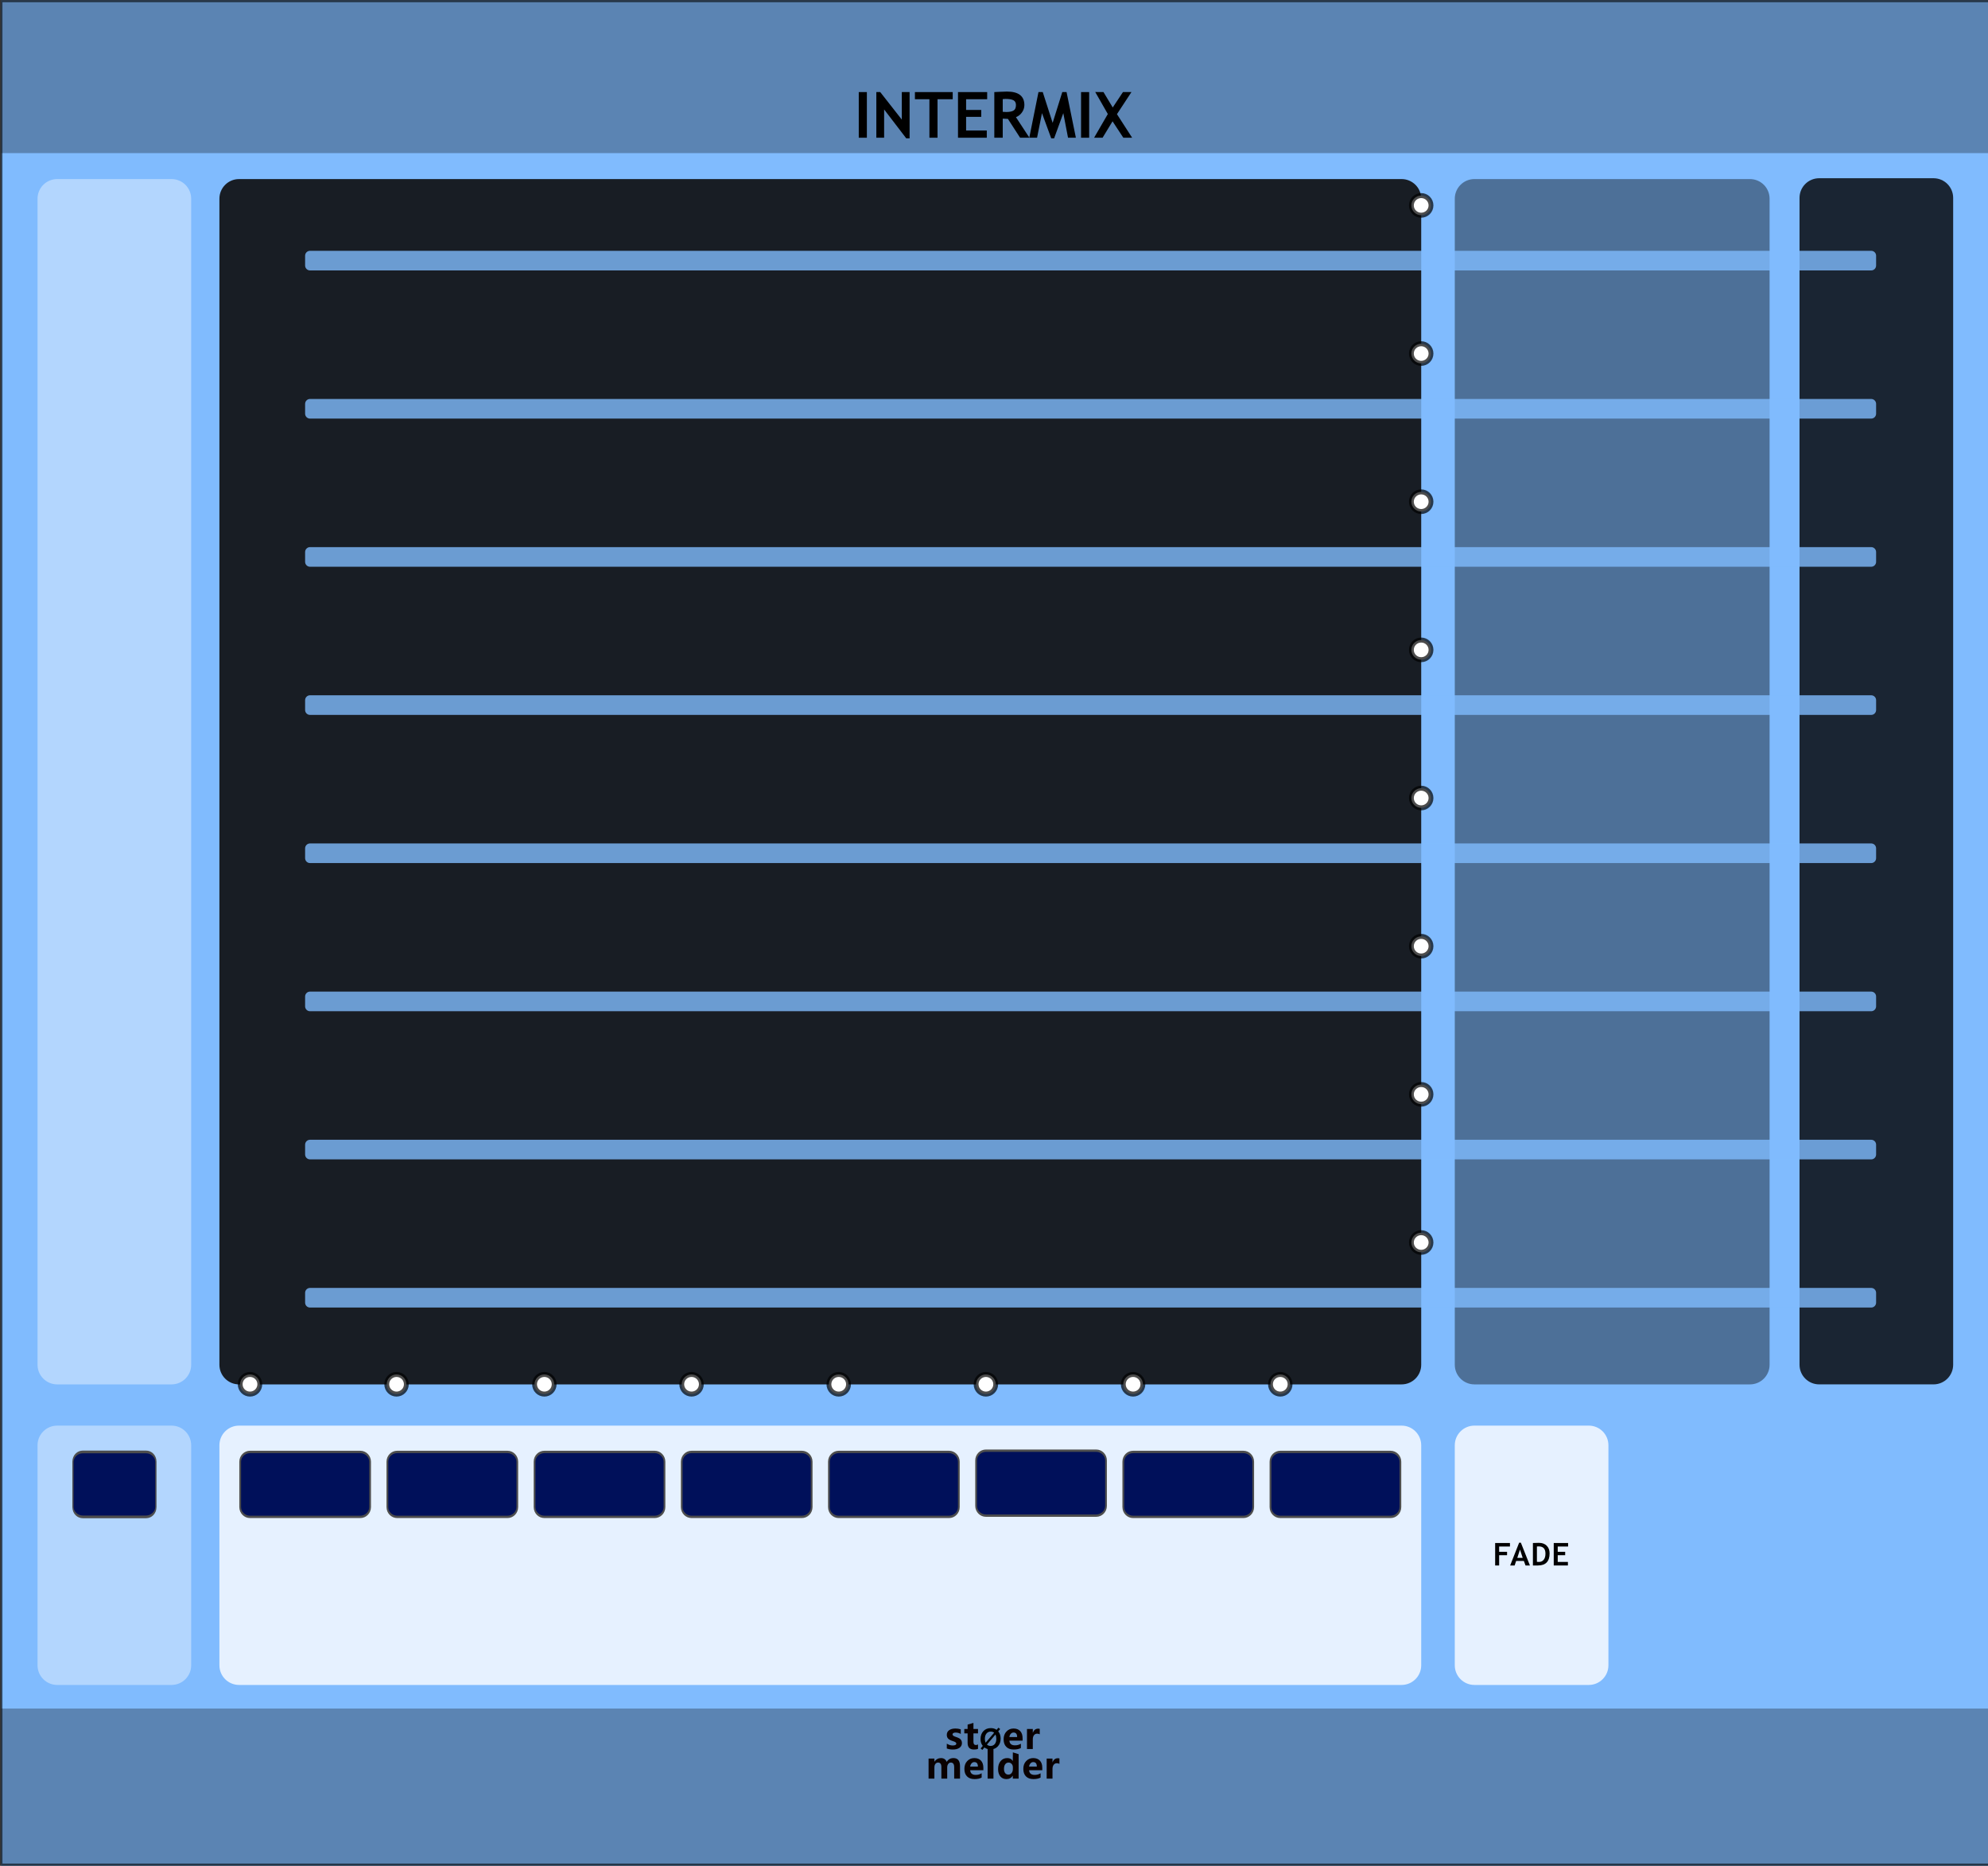 <?xml version="1.0" encoding="UTF-8" standalone="no"?>
<!DOCTYPE svg PUBLIC "-//W3C//DTD SVG 1.1//EN" "http://www.w3.org/Graphics/SVG/1.1/DTD/svg11.dtd">
<svg width="100%" height="100%" viewBox="0 0 405 380" version="1.1" xmlns="http://www.w3.org/2000/svg" xmlns:xlink="http://www.w3.org/1999/xlink" xml:space="preserve" xmlns:serif="http://www.serif.com/" style="fill-rule:evenodd;clip-rule:evenodd;stroke-linecap:round;stroke-linejoin:round;stroke-miterlimit:1.5;">
    <rect x="0" y="0" width="405" height="380" fill="#808080" stroke="none"/>
    <g id="panel" transform="matrix(0.835,0,0,1.043,-691.337,250.623)">
        <g transform="matrix(8.087,0,0,0.959,828.225,-240.235)">
            <rect x="0" y="0" width="60" height="380" style="fill:rgb(128,187,254);"/>
        </g>
        <g transform="matrix(21.663,0,0,25.566,18.283,-292.473)">
            <rect x="37.388" y="2.043" width="22.397" height="14.247" style="fill:none;stroke:black;stroke-opacity:0.6;stroke-width:0.03px;"/>
        </g>
        <g transform="matrix(2.869,0,0,1.818,914.399,-538.329)">
            <rect x="-30.034" y="347.456" width="169.102" height="16.91" style="fill:rgb(4,4,4);fill-opacity:0.3;"/>
        </g>
        <g transform="matrix(2.869,0,0,1.763,914.399,-852.772)">
            <rect x="-30.034" y="347.456" width="169.102" height="16.91" style="fill:rgb(4,4,4);fill-opacity:0.3;"/>
        </g>
        <g transform="matrix(1.198,0,0,0.959,1033.95,-213.396)">
            <g transform="matrix(13,0,0,13,1.949,0)">
                <rect x="0.076" y="-0.715" width="0.127" height="0.715" style="fill-rule:nonzero;"/>
            </g>
            <g transform="matrix(13,0,0,13,5.567,0)">
                <path d="M0.542,0.01L0.195,-0.443L0.195,0L0.073,0L0.073,-0.715L0.134,-0.715L0.472,-0.284L0.472,-0.715L0.594,-0.715L0.594,0.01L0.542,0.01Z" style="fill-rule:nonzero;"/>
            </g>
            <g transform="matrix(13,0,0,13,14.244,0)">
                <path d="M0.364,-0.603L0.364,0L0.237,0L0.237,-0.603L0.01,-0.603L0.01,-0.715L0.602,-0.715L0.602,-0.603L0.364,-0.603Z" style="fill-rule:nonzero;"/>
            </g>
            <g transform="matrix(13,0,0,13,22.198,0)">
                <path d="M0.2,-0.603L0.2,-0.435L0.437,-0.435L0.437,-0.327L0.2,-0.327L0.2,-0.113L0.524,-0.113L0.524,0L0.073,0L0.073,-0.715L0.53,-0.715L0.53,-0.603L0.2,-0.603Z" style="fill-rule:nonzero;"/>
            </g>
            <g transform="matrix(13,0,0,13,29.593,0)">
                <path d="M0.477,0L0.286,-0.295C0.266,-0.296 0.24,-0.297 0.205,-0.299L0.205,0L0.073,0L0.073,-0.715C0.08,-0.715 0.108,-0.717 0.156,-0.719C0.204,-0.721 0.242,-0.723 0.271,-0.723C0.453,-0.723 0.544,-0.652 0.544,-0.512C0.544,-0.469 0.531,-0.431 0.506,-0.396C0.481,-0.361 0.45,-0.337 0.412,-0.322L0.623,0L0.477,0ZM0.205,-0.605L0.205,-0.406C0.229,-0.404 0.246,-0.403 0.259,-0.403C0.312,-0.403 0.351,-0.411 0.375,-0.426C0.4,-0.441 0.412,-0.47 0.412,-0.513C0.412,-0.548 0.399,-0.573 0.373,-0.587C0.346,-0.601 0.305,-0.608 0.248,-0.608C0.234,-0.608 0.22,-0.607 0.205,-0.605Z" style="fill-rule:nonzero;"/>
            </g>
            <g transform="matrix(13,0,0,13,37.534,0)">
                <path d="M0.74,0L0.617,0L0.543,-0.385L0.399,0.01L0.354,0.01L0.209,-0.385L0.132,0L0.01,0L0.154,-0.715L0.221,-0.715L0.376,-0.233L0.527,-0.715L0.594,-0.715L0.74,0Z" style="fill-rule:nonzero;"/>
            </g>
            <g transform="matrix(13,0,0,13,47.22,0)">
                <rect x="0.076" y="-0.715" width="0.127" height="0.715" style="fill-rule:nonzero;"/>
            </g>
            <g transform="matrix(13,0,0,13,50.838,0)">
                <path d="M0.46,0L0.291,-0.257L0.135,0L0.002,0L0.217,-0.371L0.02,-0.716L0.149,-0.715L0.294,-0.474L0.454,-0.715L0.587,-0.715L0.36,-0.369L0.598,0L0.46,0Z" style="fill-rule:nonzero;"/>
            </g>
        </g>
        <g transform="matrix(0.84,0,0,0.84,238.786,16.211)">
            <g transform="matrix(1.198,0,0,0.959,893.633,-224.914)">
                <g transform="matrix(9,0,0,9,64.006,347.267)">
                    <path d="M0.919,0L0.762,0L0.762,-0.308C0.762,-0.391 0.732,-0.432 0.671,-0.432C0.643,-0.432 0.62,-0.42 0.602,-0.395C0.583,-0.369 0.574,-0.339 0.574,-0.303L0.574,0L0.417,0L0.417,-0.312C0.417,-0.392 0.387,-0.432 0.327,-0.432C0.298,-0.432 0.274,-0.42 0.256,-0.396C0.238,-0.372 0.229,-0.341 0.229,-0.301L0.229,0L0.072,0L0.072,-0.54L0.229,-0.54L0.229,-0.456L0.231,-0.456C0.25,-0.486 0.275,-0.51 0.307,-0.528C0.338,-0.545 0.371,-0.553 0.405,-0.553C0.481,-0.553 0.533,-0.519 0.561,-0.451C0.603,-0.519 0.663,-0.553 0.743,-0.553C0.86,-0.553 0.919,-0.481 0.919,-0.335L0.919,0Z" style="fill:rgb(10,1,1);fill-rule:nonzero;"/>
                </g>
                <g transform="matrix(9,0,0,9,72.978,347.267)">
                    <path d="M0.551,-0.226L0.196,-0.226C0.201,-0.142 0.252,-0.1 0.347,-0.1C0.407,-0.1 0.459,-0.115 0.505,-0.144L0.505,-0.028C0.456,-0.001 0.391,0.013 0.312,0.013C0.226,0.013 0.159,-0.011 0.111,-0.06C0.063,-0.108 0.04,-0.176 0.04,-0.262C0.04,-0.348 0.065,-0.419 0.116,-0.472C0.167,-0.526 0.23,-0.553 0.307,-0.553C0.384,-0.553 0.443,-0.53 0.487,-0.484C0.53,-0.437 0.551,-0.374 0.551,-0.292L0.551,-0.226ZM0.404,-0.324C0.404,-0.405 0.372,-0.445 0.306,-0.445C0.279,-0.445 0.255,-0.434 0.234,-0.412C0.214,-0.39 0.201,-0.361 0.195,-0.324L0.404,-0.324Z" style="fill:rgb(10,1,1);fill-rule:nonzero;"/>
                </g>
                <g transform="matrix(9,0,0,9,78.351,347.267)">
                    <rect x="0.069" y="-0.799" width="0.157" height="0.799" style="fill:rgb(10,1,1);fill-rule:nonzero;"/>
                </g>
                <g transform="matrix(9,0,0,9,81.149,347.267)">
                    <path d="M0.593,0L0.436,0L0.436,-0.076L0.433,-0.076C0.395,-0.017 0.339,0.013 0.264,0.013C0.195,0.013 0.141,-0.011 0.1,-0.06C0.06,-0.108 0.04,-0.174 0.04,-0.258C0.04,-0.346 0.062,-0.418 0.108,-0.472C0.153,-0.526 0.212,-0.553 0.286,-0.553C0.356,-0.553 0.405,-0.528 0.433,-0.477L0.436,-0.477L0.438,-0.707L0.593,-0.658L0.593,0ZM0.438,-0.306C0.438,-0.342 0.427,-0.372 0.405,-0.396C0.383,-0.42 0.356,-0.432 0.323,-0.432C0.284,-0.432 0.254,-0.417 0.232,-0.386C0.21,-0.356 0.199,-0.315 0.199,-0.263C0.199,-0.213 0.21,-0.175 0.231,-0.148C0.252,-0.121 0.281,-0.108 0.318,-0.108C0.353,-0.108 0.382,-0.122 0.404,-0.15C0.427,-0.179 0.438,-0.215 0.438,-0.261L0.438,-0.306Z" style="fill:rgb(10,1,1);fill-rule:nonzero;"/>
                </g>
                <g transform="matrix(9,0,0,9,87.265,347.267)">
                    <path d="M0.551,-0.226L0.196,-0.226C0.201,-0.142 0.252,-0.1 0.347,-0.1C0.407,-0.1 0.459,-0.115 0.505,-0.144L0.505,-0.028C0.456,-0.001 0.391,0.013 0.312,0.013C0.226,0.013 0.159,-0.011 0.111,-0.06C0.063,-0.108 0.04,-0.176 0.04,-0.262C0.04,-0.348 0.065,-0.419 0.116,-0.472C0.167,-0.526 0.23,-0.553 0.307,-0.553C0.384,-0.553 0.443,-0.53 0.487,-0.484C0.53,-0.437 0.551,-0.374 0.551,-0.292L0.551,-0.226ZM0.404,-0.324C0.404,-0.405 0.372,-0.445 0.306,-0.445C0.279,-0.445 0.255,-0.434 0.234,-0.412C0.214,-0.39 0.201,-0.361 0.195,-0.324L0.404,-0.324Z" style="fill:rgb(10,1,1);fill-rule:nonzero;"/>
                </g>
                <g transform="matrix(9,0,0,9,92.639,347.267)">
                    <path d="M0.416,-0.397C0.397,-0.408 0.374,-0.414 0.346,-0.414C0.31,-0.414 0.282,-0.4 0.261,-0.373C0.24,-0.345 0.229,-0.308 0.229,-0.26L0.229,0L0.072,0L0.072,-0.54L0.229,-0.54L0.229,-0.438L0.231,-0.438C0.257,-0.512 0.305,-0.549 0.374,-0.549C0.392,-0.549 0.406,-0.547 0.416,-0.543L0.416,-0.397Z" style="fill:rgb(10,1,1);fill-rule:nonzero;"/>
                </g>
            </g>
            <g transform="matrix(1.198,0,0,0.959,893.495,-231.786)">
                <g transform="matrix(9,0,0,9,68.666,347.267)">
                    <path d="M0.058,-0.145C0.112,-0.112 0.165,-0.096 0.216,-0.096C0.281,-0.096 0.314,-0.113 0.314,-0.148C0.314,-0.173 0.287,-0.193 0.233,-0.21C0.166,-0.231 0.12,-0.254 0.095,-0.28C0.07,-0.305 0.058,-0.34 0.058,-0.383C0.058,-0.436 0.079,-0.478 0.122,-0.508C0.165,-0.538 0.221,-0.553 0.291,-0.553C0.34,-0.553 0.388,-0.546 0.434,-0.531L0.434,-0.407C0.392,-0.432 0.346,-0.444 0.295,-0.444C0.27,-0.444 0.25,-0.44 0.235,-0.431C0.22,-0.422 0.212,-0.41 0.212,-0.396C0.212,-0.371 0.235,-0.351 0.28,-0.335C0.329,-0.319 0.366,-0.304 0.39,-0.291C0.415,-0.278 0.434,-0.26 0.447,-0.238C0.459,-0.216 0.466,-0.191 0.466,-0.163C0.466,-0.107 0.444,-0.064 0.399,-0.033C0.354,-0.002 0.295,0.013 0.22,0.013C0.162,0.013 0.107,0.004 0.058,-0.015L0.058,-0.145Z" style="fill:rgb(10,1,1);fill-rule:nonzero;"/>
                </g>
                <g transform="matrix(9,0,0,9,73.244,347.267)">
                    <path d="M0.39,-0.006C0.366,0.007 0.33,0.013 0.282,0.013C0.167,0.013 0.11,-0.047 0.11,-0.167L0.11,-0.422L0.021,-0.422L0.021,-0.54L0.11,-0.54L0.11,-0.659L0.267,-0.704L0.267,-0.54L0.39,-0.54L0.39,-0.422L0.267,-0.422L0.267,-0.195C0.267,-0.137 0.289,-0.108 0.335,-0.108C0.353,-0.108 0.371,-0.114 0.39,-0.124L0.39,-0.006Z" style="fill:rgb(10,1,1);fill-rule:nonzero;"/>
                </g>
                <g transform="matrix(6.6,0,0,6.6,77.105,347.267)">
                    <path d="M0.106,0.032L0.043,-0.021L0.122,-0.115C0.067,-0.183 0.04,-0.268 0.04,-0.368C0.04,-0.487 0.075,-0.584 0.144,-0.658C0.213,-0.732 0.305,-0.769 0.418,-0.769C0.5,-0.769 0.571,-0.748 0.63,-0.706L0.698,-0.785L0.761,-0.733L0.689,-0.65C0.748,-0.581 0.778,-0.493 0.778,-0.384C0.778,-0.266 0.743,-0.17 0.674,-0.097C0.605,-0.023 0.516,0.013 0.406,0.013C0.32,0.013 0.246,-0.011 0.182,-0.059L0.106,0.032ZM0.54,-0.6C0.506,-0.628 0.463,-0.642 0.413,-0.642C0.349,-0.642 0.297,-0.617 0.258,-0.569C0.218,-0.52 0.199,-0.455 0.199,-0.375C0.199,-0.319 0.208,-0.273 0.227,-0.234L0.54,-0.6ZM0.275,-0.165C0.311,-0.131 0.356,-0.114 0.409,-0.114C0.473,-0.114 0.524,-0.137 0.563,-0.184C0.601,-0.231 0.62,-0.294 0.62,-0.374C0.62,-0.435 0.61,-0.488 0.588,-0.533L0.275,-0.165Z" style="fill-rule:nonzero;"/>
                </g>
                <g transform="matrix(9,0,0,9,82.605,347.267)">
                    <path d="M0.551,-0.226L0.196,-0.226C0.201,-0.142 0.252,-0.1 0.347,-0.1C0.407,-0.1 0.459,-0.115 0.505,-0.144L0.505,-0.028C0.456,-0.001 0.391,0.013 0.312,0.013C0.226,0.013 0.159,-0.011 0.111,-0.06C0.063,-0.108 0.04,-0.176 0.04,-0.262C0.04,-0.348 0.065,-0.419 0.116,-0.472C0.167,-0.526 0.23,-0.553 0.307,-0.553C0.384,-0.553 0.443,-0.53 0.487,-0.484C0.53,-0.437 0.551,-0.374 0.551,-0.292L0.551,-0.226ZM0.404,-0.324C0.404,-0.405 0.372,-0.445 0.306,-0.445C0.279,-0.445 0.255,-0.434 0.234,-0.412C0.214,-0.39 0.201,-0.361 0.195,-0.324L0.404,-0.324Z" style="fill:rgb(10,1,1);fill-rule:nonzero;"/>
                </g>
                <g transform="matrix(9,0,0,9,87.979,347.267)">
                    <path d="M0.416,-0.397C0.397,-0.408 0.374,-0.414 0.346,-0.414C0.31,-0.414 0.282,-0.4 0.261,-0.373C0.24,-0.345 0.229,-0.308 0.229,-0.26L0.229,0L0.072,0L0.072,-0.54L0.229,-0.54L0.229,-0.438L0.231,-0.438C0.257,-0.512 0.305,-0.549 0.374,-0.549C0.392,-0.549 0.406,-0.547 0.416,-0.543L0.416,-0.397Z" style="fill:rgb(10,1,1);fill-rule:nonzero;"/>
                </g>
            </g>
        </g>
        <g transform="matrix(1.129,0,0,8.789,1177.12,-705.628)">
            <path d="M73.138,57.36C73.138,57.119 71.236,56.924 68.893,56.924L9.351,56.924C7.009,56.924 5.107,57.119 5.107,57.36L5.107,83.268C5.107,83.509 7.009,83.704 9.351,83.704L68.893,83.704C71.236,83.704 73.138,83.509 73.138,83.268L73.138,57.36Z" style="fill-opacity:0.4;"/>
        </g>
        <g transform="matrix(0.551,0,0,8.795,1264.18,-706.133)">
            <path d="M73.138,57.36C73.138,57.119 69.241,56.924 64.443,56.924L13.802,56.924C9.003,56.924 5.107,57.119 5.107,57.36L5.107,83.268C5.107,83.509 9.003,83.704 13.802,83.704L64.443,83.704C69.241,83.704 73.138,83.509 73.138,83.268L73.138,57.36Z" style="fill-opacity:0.8;"/>
        </g>
        <g transform="matrix(4.31,0,0,1.891,859.469,-69.546)">
            <path d="M73.138,58.951C73.138,57.832 72.639,56.924 72.026,56.924L6.219,56.924C5.605,56.924 5.107,57.832 5.107,58.951L5.107,81.676C5.107,82.795 5.605,83.704 6.219,83.704L72.026,83.704C72.639,83.704 73.138,82.795 73.138,81.676L73.138,58.951Z" style="fill:white;fill-opacity:0.8;"/>
        </g>
        <g transform="matrix(1.253,0,0,1.347,870.473,-234.006)">
            <path d="M38.128,207.245C38.128,206.459 37.271,205.822 36.216,205.822L14.743,205.822C13.688,205.822 12.831,206.459 12.831,207.245L12.831,213.815C12.831,214.601 13.688,215.238 14.743,215.238L36.216,215.238C37.271,215.238 38.128,214.601 38.128,213.815L38.128,207.245Z" style="fill:rgb(0,16,90);stroke:rgb(77,77,77);stroke-width:0.34px;stroke-linecap:square;"/>
        </g>
        <g transform="matrix(1.253,0,0,1.347,1121.84,-234.006)">
            <path d="M38.128,207.245C38.128,206.459 37.271,205.822 36.216,205.822L14.743,205.822C13.688,205.822 12.831,206.459 12.831,207.245L12.831,213.815C12.831,214.601 13.688,215.238 14.743,215.238L36.216,215.238C37.271,215.238 38.128,214.601 38.128,213.815L38.128,207.245Z" style="fill:rgb(0,16,90);stroke:rgb(77,77,77);stroke-width:0.34px;stroke-linecap:square;"/>
        </g>
        <g transform="matrix(1.253,0,0,1.347,1085.93,-234.006)">
            <path d="M38.128,207.245C38.128,206.459 37.271,205.822 36.216,205.822L14.743,205.822C13.688,205.822 12.831,206.459 12.831,207.245L12.831,213.815C12.831,214.601 13.688,215.238 14.743,215.238L36.216,215.238C37.271,215.238 38.128,214.601 38.128,213.815L38.128,207.245Z" style="fill:rgb(0,16,90);stroke:rgb(77,77,77);stroke-width:0.34px;stroke-linecap:square;"/>
        </g>
        <g transform="matrix(1.253,0,0,1.347,1050.02,-234.249)">
            <path d="M38.128,207.245C38.128,206.459 37.271,205.822 36.216,205.822L14.743,205.822C13.688,205.822 12.831,206.459 12.831,207.245L12.831,213.815C12.831,214.601 13.688,215.238 14.743,215.238L36.216,215.238C37.271,215.238 38.128,214.601 38.128,213.815L38.128,207.245Z" style="fill:rgb(0,16,90);stroke:rgb(77,77,77);stroke-width:0.34px;stroke-linecap:square;"/>
        </g>
        <g transform="matrix(1.253,0,0,1.347,1014.11,-234.006)">
            <path d="M38.128,207.245C38.128,206.459 37.271,205.822 36.216,205.822L14.743,205.822C13.688,205.822 12.831,206.459 12.831,207.245L12.831,213.815C12.831,214.601 13.688,215.238 14.743,215.238L36.216,215.238C37.271,215.238 38.128,214.601 38.128,213.815L38.128,207.245Z" style="fill:rgb(0,16,90);stroke:rgb(77,77,77);stroke-width:0.34px;stroke-linecap:square;"/>
        </g>
        <g transform="matrix(1.253,0,0,1.347,978.203,-234.006)">
            <path d="M38.128,207.245C38.128,206.459 37.271,205.822 36.216,205.822L14.743,205.822C13.688,205.822 12.831,206.459 12.831,207.245L12.831,213.815C12.831,214.601 13.688,215.238 14.743,215.238L36.216,215.238C37.271,215.238 38.128,214.601 38.128,213.815L38.128,207.245Z" style="fill:rgb(0,16,90);stroke:rgb(77,77,77);stroke-width:0.34px;stroke-linecap:square;"/>
        </g>
        <g transform="matrix(1.253,0,0,1.347,942.293,-234.006)">
            <path d="M38.128,207.245C38.128,206.459 37.271,205.822 36.216,205.822L14.743,205.822C13.688,205.822 12.831,206.459 12.831,207.245L12.831,213.815C12.831,214.601 13.688,215.238 14.743,215.238L36.216,215.238C37.271,215.238 38.128,214.601 38.128,213.815L38.128,207.245Z" style="fill:rgb(0,16,90);stroke:rgb(77,77,77);stroke-width:0.34px;stroke-linecap:square;"/>
        </g>
        <g transform="matrix(1.253,0,0,1.347,906.383,-234.006)">
            <path d="M38.128,207.245C38.128,206.459 37.271,205.822 36.216,205.822L14.743,205.822C13.688,205.822 12.831,206.459 12.831,207.245L12.831,213.815C12.831,214.601 13.688,215.238 14.743,215.238L36.216,215.238C37.271,215.238 38.128,214.601 38.128,213.815L38.128,207.245Z" style="fill:rgb(0,16,90);stroke:rgb(77,77,77);stroke-width:0.34px;stroke-linecap:square;"/>
        </g>
        <g transform="matrix(0.551,0,0,1.891,1180.07,-69.546)">
            <path d="M73.138,58.951C73.138,57.832 69.241,56.924 64.443,56.924L13.802,56.924C9.003,56.924 5.107,57.832 5.107,58.951L5.107,81.676C5.107,82.795 9.003,83.704 13.802,83.704L64.443,83.704C69.241,83.704 73.138,82.795 73.138,81.676L73.138,58.951Z" style="fill:white;fill-opacity:0.8;"/>
        </g>
        <g transform="matrix(1.198,0,0,0.959,1152.1,15.644)">
            <g transform="matrix(6.4,0,0,6.4,33.451,51.892)">
                <path d="M0.2,-0.603L0.2,-0.435L0.452,-0.435L0.452,-0.327L0.2,-0.327L0.2,0L0.073,0L0.073,-0.715L0.544,-0.715L0.544,-0.603L0.2,-0.603Z" style="fill-rule:nonzero;"/>
            </g>
            <g transform="matrix(6.4,0,0,6.4,36.961,51.892)">
                <path d="M0.491,0L0.438,-0.145L0.193,-0.145L0.144,0L0.002,0L0.288,-0.725L0.343,-0.725L0.631,0L0.491,0ZM0.315,-0.506L0.229,-0.242L0.401,-0.242L0.315,-0.506Z" style="fill-rule:nonzero;"/>
            </g>
            <g transform="matrix(6.4,0,0,6.4,41.142,51.892)">
                <path d="M0.232,0L0.073,0L0.073,-0.715C0.174,-0.718 0.238,-0.72 0.264,-0.72C0.368,-0.72 0.451,-0.69 0.512,-0.629C0.573,-0.568 0.604,-0.487 0.604,-0.386C0.604,-0.129 0.48,0 0.232,0ZM0.2,-0.604L0.2,-0.116C0.221,-0.114 0.243,-0.113 0.267,-0.113C0.331,-0.113 0.381,-0.136 0.417,-0.183C0.454,-0.229 0.472,-0.294 0.472,-0.378C0.472,-0.531 0.401,-0.607 0.258,-0.607C0.245,-0.607 0.225,-0.606 0.2,-0.604Z" style="fill-rule:nonzero;"/>
            </g>
            <g transform="matrix(6.4,0,0,6.4,45.382,51.892)">
                <path d="M0.2,-0.603L0.2,-0.435L0.437,-0.435L0.437,-0.327L0.2,-0.327L0.2,-0.113L0.524,-0.113L0.524,0L0.073,0L0.073,-0.715L0.53,-0.715L0.53,-0.603L0.2,-0.603Z" style="fill-rule:nonzero;"/>
            </g>
        </g>
        <g transform="matrix(0.551,0,0,8.789,834.293,-705.628)">
            <path d="M73.138,57.36C73.138,57.119 69.241,56.924 64.443,56.924L13.802,56.924C9.003,56.924 5.107,57.119 5.107,57.36L5.107,83.268C5.107,83.509 9.003,83.704 13.802,83.704L64.443,83.704C69.241,83.704 73.138,83.509 73.138,83.268L73.138,57.36Z" style="fill:white;fill-opacity:0.4;"/>
        </g>
        <g transform="matrix(0.551,0,0,1.891,834.293,-69.546)">
            <path d="M73.138,58.951C73.138,57.832 69.241,56.924 64.443,56.924L13.802,56.924C9.003,56.924 5.107,57.832 5.107,58.951L5.107,81.676C5.107,82.795 9.003,83.704 13.802,83.704L64.443,83.704C69.241,83.704 73.138,82.795 73.138,81.676L73.138,58.951Z" style="fill:white;fill-opacity:0.4;"/>
        </g>
        <g transform="matrix(0.799,0,0,1.347,835.51,-234.006)">
            <path d="M38.128,207.245C38.128,206.459 36.784,205.822 35.13,205.822L15.829,205.822C14.175,205.822 12.831,206.459 12.831,207.245L12.831,213.815C12.831,214.601 14.175,215.238 15.829,215.238L35.13,215.238C36.784,215.238 38.128,214.601 38.128,213.815L38.128,207.245Z" style="fill:rgb(0,16,90);stroke:rgb(77,77,77);stroke-width:0.39px;stroke-linecap:square;"/>
        </g>
        <g transform="matrix(4.31,0,0,8.789,859.469,-705.628)">
            <path d="M73.138,57.36C73.138,57.119 72.639,56.924 72.026,56.924L6.219,56.924C5.605,56.924 5.107,57.119 5.107,57.36L5.107,83.268C5.107,83.509 5.605,83.704 6.219,83.704L72.026,83.704C72.639,83.704 73.138,83.509 73.138,83.268L73.138,57.36Z" style="fill:rgb(13,13,13);fill-opacity:0.9;"/>
        </g>
        <g transform="matrix(1.0256e-16,-1.34,1.47,7.20297e-17,805.905,-156.656)">
            <path d="M25.865,66.45C25.865,66 25.544,65.635 25.149,65.635L23.719,65.635C23.324,65.635 23.004,66 23.004,66.45L23.004,325.562C23.004,326.012 23.324,326.377 23.719,326.377L25.149,326.377C25.544,326.377 25.865,326.012 25.865,325.562L25.865,66.45Z" style="fill:rgb(128,187,254);fill-opacity:0.8;"/>
        </g>
        <g transform="matrix(1.0256e-16,-1.34,1.47,7.20297e-17,805.905,-127.724)">
            <path d="M25.865,66.45C25.865,66 25.544,65.635 25.149,65.635L23.719,65.635C23.324,65.635 23.004,66 23.004,66.45L23.004,325.562C23.004,326.012 23.324,326.377 23.719,326.377L25.149,326.377C25.544,326.377 25.865,326.012 25.865,325.562L25.865,66.45Z" style="fill:rgb(128,187,254);fill-opacity:0.8;"/>
        </g>
        <g transform="matrix(1.0256e-16,-1.34,1.47,7.20297e-17,805.905,-98.793)">
            <path d="M25.865,66.45C25.865,66 25.544,65.635 25.149,65.635L23.719,65.635C23.324,65.635 23.004,66 23.004,66.45L23.004,325.562C23.004,326.012 23.324,326.377 23.719,326.377L25.149,326.377C25.544,326.377 25.865,326.012 25.865,325.562L25.865,66.45Z" style="fill:rgb(128,187,254);fill-opacity:0.8;"/>
        </g>
        <g transform="matrix(1.0256e-16,-1.34,1.47,7.20297e-17,805.905,-69.861)">
            <path d="M25.865,66.45C25.865,66 25.544,65.635 25.149,65.635L23.719,65.635C23.324,65.635 23.004,66 23.004,66.45L23.004,325.562C23.004,326.012 23.324,326.377 23.719,326.377L25.149,326.377C25.544,326.377 25.865,326.012 25.865,325.562L25.865,66.45Z" style="fill:rgb(128,187,254);fill-opacity:0.8;"/>
        </g>
        <g transform="matrix(1.0256e-16,-1.34,1.47,7.20297e-17,805.905,-40.929)">
            <path d="M25.865,66.45C25.865,66 25.544,65.635 25.149,65.635L23.719,65.635C23.324,65.635 23.004,66 23.004,66.45L23.004,325.562C23.004,326.012 23.324,326.377 23.719,326.377L25.149,326.377C25.544,326.377 25.865,326.012 25.865,325.562L25.865,66.45Z" style="fill:rgb(128,187,254);fill-opacity:0.8;"/>
        </g>
        <g transform="matrix(1.0256e-16,-1.34,1.47,7.20297e-17,805.905,-11.997)">
            <path d="M25.865,66.45C25.865,66 25.544,65.635 25.149,65.635L23.719,65.635C23.324,65.635 23.004,66 23.004,66.45L23.004,325.562C23.004,326.012 23.324,326.377 23.719,326.377L25.149,326.377C25.544,326.377 25.865,326.012 25.865,325.562L25.865,66.45Z" style="fill:rgb(128,187,254);fill-opacity:0.8;"/>
        </g>
        <g transform="matrix(1.0256e-16,-1.34,1.47,7.20297e-17,805.905,16.934)">
            <path d="M25.865,66.45C25.865,66 25.544,65.635 25.149,65.635L23.719,65.635C23.324,65.635 23.004,66 23.004,66.45L23.004,325.562C23.004,326.012 23.324,326.377 23.719,326.377L25.149,326.377C25.544,326.377 25.865,326.012 25.865,325.562L25.865,66.45Z" style="fill:rgb(128,187,254);fill-opacity:0.8;"/>
        </g>
        <g transform="matrix(1.0256e-16,-1.34,1.47,7.20297e-17,805.905,45.866)">
            <path d="M25.865,66.45C25.865,66 25.544,65.635 25.149,65.635L23.719,65.635C23.324,65.635 23.004,66 23.004,66.45L23.004,325.562C23.004,326.012 23.324,326.377 23.719,326.377L25.149,326.377C25.544,326.377 25.865,326.012 25.865,325.562L25.865,66.45Z" style="fill:rgb(128,187,254);fill-opacity:0.8;"/>
        </g>
        <g transform="matrix(0.184,0,0,0.152,883.573,8.453)">
            <ellipse cx="29.183" cy="141.909" rx="13.008" ry="12.614" style="fill:white;stroke:black;stroke-opacity:0.7;stroke-width:6.4px;stroke-linecap:butt;stroke-miterlimit:1.414;"/>
        </g>
        <g transform="matrix(0.184,0,0,0.152,1169.32,-221.752)">
            <ellipse cx="29.183" cy="141.909" rx="13.008" ry="12.614" style="fill:white;stroke:black;stroke-opacity:0.7;stroke-width:6.4px;stroke-linecap:butt;stroke-miterlimit:1.414;"/>
        </g>
        <g transform="matrix(0.184,0,0,0.152,1169.32,-192.821)">
            <ellipse cx="29.183" cy="141.909" rx="13.008" ry="12.614" style="fill:white;stroke:black;stroke-opacity:0.7;stroke-width:6.4px;stroke-linecap:butt;stroke-miterlimit:1.414;"/>
        </g>
        <g transform="matrix(0.184,0,0,0.152,1169.32,-163.889)">
            <ellipse cx="29.183" cy="141.909" rx="13.008" ry="12.614" style="fill:white;stroke:black;stroke-opacity:0.7;stroke-width:6.4px;stroke-linecap:butt;stroke-miterlimit:1.414;"/>
        </g>
        <g transform="matrix(0.184,0,0,0.152,1169.32,-134.957)">
            <ellipse cx="29.183" cy="141.909" rx="13.008" ry="12.614" style="fill:white;stroke:black;stroke-opacity:0.7;stroke-width:6.4px;stroke-linecap:butt;stroke-miterlimit:1.414;"/>
        </g>
        <g transform="matrix(0.184,0,0,0.152,1169.32,-106.026)">
            <ellipse cx="29.183" cy="141.909" rx="13.008" ry="12.614" style="fill:white;stroke:black;stroke-opacity:0.7;stroke-width:6.4px;stroke-linecap:butt;stroke-miterlimit:1.414;"/>
        </g>
        <g transform="matrix(0.184,0,0,0.152,1169.32,-77.094)">
            <ellipse cx="29.183" cy="141.909" rx="13.008" ry="12.614" style="fill:white;stroke:black;stroke-opacity:0.7;stroke-width:6.4px;stroke-linecap:butt;stroke-miterlimit:1.414;"/>
        </g>
        <g transform="matrix(0.184,0,0,0.152,1169.32,-48.162)">
            <ellipse cx="29.183" cy="141.909" rx="13.008" ry="12.614" style="fill:white;stroke:black;stroke-opacity:0.7;stroke-width:6.4px;stroke-linecap:butt;stroke-miterlimit:1.414;"/>
        </g>
        <g transform="matrix(0.184,0,0,0.152,1169.32,-19.231)">
            <ellipse cx="29.183" cy="141.909" rx="13.008" ry="12.614" style="fill:white;stroke:black;stroke-opacity:0.7;stroke-width:6.4px;stroke-linecap:butt;stroke-miterlimit:1.414;"/>
        </g>
        <g transform="matrix(0.184,0,0,0.152,919.327,8.453)">
            <ellipse cx="29.183" cy="141.909" rx="13.008" ry="12.614" style="fill:white;stroke:black;stroke-opacity:0.7;stroke-width:6.4px;stroke-linecap:butt;stroke-miterlimit:1.414;"/>
        </g>
        <g transform="matrix(0.184,0,0,0.152,955.393,8.453)">
            <ellipse cx="29.183" cy="141.909" rx="13.008" ry="12.614" style="fill:white;stroke:black;stroke-opacity:0.7;stroke-width:6.4px;stroke-linecap:butt;stroke-miterlimit:1.414;"/>
        </g>
        <g transform="matrix(0.184,0,0,0.152,991.303,8.453)">
            <ellipse cx="29.183" cy="141.909" rx="13.008" ry="12.614" style="fill:white;stroke:black;stroke-opacity:0.7;stroke-width:6.4px;stroke-linecap:butt;stroke-miterlimit:1.414;"/>
        </g>
        <g transform="matrix(0.184,0,0,0.152,1027.21,8.453)">
            <ellipse cx="29.183" cy="141.909" rx="13.008" ry="12.614" style="fill:white;stroke:black;stroke-opacity:0.7;stroke-width:6.4px;stroke-linecap:butt;stroke-miterlimit:1.414;"/>
        </g>
        <g transform="matrix(0.184,0,0,0.152,1063.12,8.453)">
            <ellipse cx="29.183" cy="141.909" rx="13.008" ry="12.614" style="fill:white;stroke:black;stroke-opacity:0.7;stroke-width:6.4px;stroke-linecap:butt;stroke-miterlimit:1.414;"/>
        </g>
        <g transform="matrix(0.184,0,0,0.152,1099.03,8.453)">
            <ellipse cx="29.183" cy="141.909" rx="13.008" ry="12.614" style="fill:white;stroke:black;stroke-opacity:0.7;stroke-width:6.4px;stroke-linecap:butt;stroke-miterlimit:1.414;"/>
        </g>
        <g transform="matrix(0.184,0,0,0.152,1134.94,8.453)">
            <ellipse cx="29.183" cy="141.909" rx="13.008" ry="12.614" style="fill:white;stroke:black;stroke-opacity:0.7;stroke-width:6.4px;stroke-linecap:butt;stroke-miterlimit:1.414;"/>
        </g>
    </g>
</svg>
